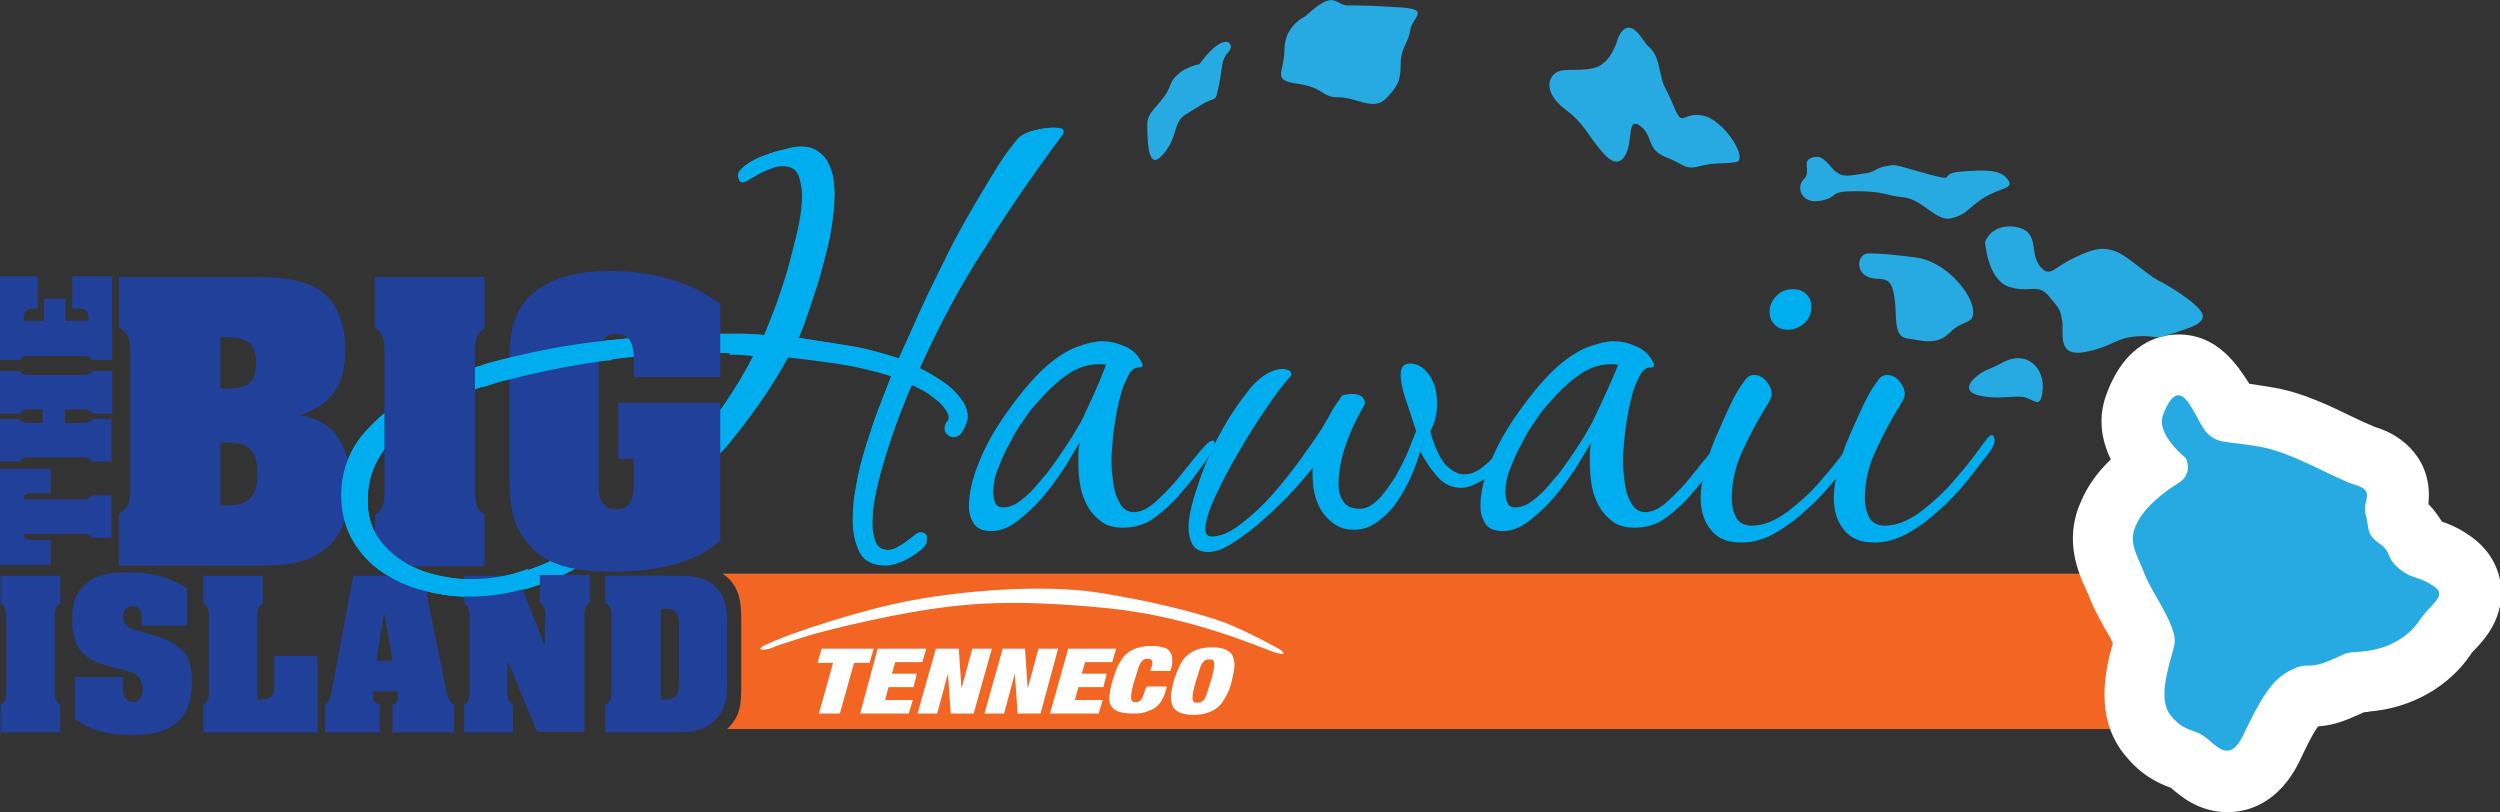 <?xml version="1.0" encoding="utf-8"?>
<!-- Generator: Adobe Illustrator 18.1.1, SVG Export Plug-In . SVG Version: 6.00 Build 0)  -->
<svg version="1.1" id="Layer_1" xmlns="http://www.w3.org/2000/svg" xmlns:xlink="http://www.w3.org/1999/xlink" x="0px" y="0px"
	 viewBox="0 0 370 120.2" enable-background="new 0 0 370 120.2" xml:space="preserve">
<rect x="0" y="0" width="370" height="120.2" fill="#333333" stroke="none"/>
<path fill="#F26522" d="M106.9,84.9c0.1,0.1,0.2,0.1,0.3,0.2c2.3,1.7,2.5,4.1,2.5,6.6v9.9c0,2.5-0.1,4.5-2.1,6.3h210.8v-23H106.9z"
	/>
<g>
	<path fill="#00AEEF" d="M136.1,54.5c0.7,0.3,1.4,0.7,2.2,1.2c0.8,0.5,1.6,1,2.3,1.6c0.7,0.6,1.3,1.3,1.8,2c0.5,0.7,0.8,1.5,0.8,2.4
		c0,0.5-0.2,1.1-0.6,1.8c-0.4,0.7-0.8,1-1.4,1c-0.4,0-0.7-0.1-0.9-0.4c-0.3-0.3-0.4-0.6-0.4-0.9c0-0.4,0.1-0.6,0.3-0.8
		c0.2-0.2,0.3-0.5,0.3-0.8c0-0.5-0.2-1-0.7-1.5c-0.4-0.5-1-0.9-1.5-1.4c-0.6-0.4-1.2-0.8-1.8-1.2c-0.6-0.3-1.1-0.6-1.5-0.7
		c-0.6,1.3-1.2,2.9-1.9,4.7c-0.7,1.8-1.3,3.6-1.9,5.5c-0.6,1.9-1.1,3.7-1.5,5.5c-0.4,1.8-0.6,3.5-0.6,4.9c0,0.8,0.1,1.7,0.4,2.6
		c0.3,0.9,0.9,1.4,1.9,1.4c0.4,0,0.9-0.1,1.4-0.4c0.5-0.3,0.9-0.5,1.4-0.9c0.4-0.3,0.8-0.6,1.2-0.9c0.3-0.3,0.6-0.4,0.8-0.4
		c0.7,0,1,0.3,1,1c0,0.4-0.2,0.9-0.7,1.3c-0.5,0.4-1,0.8-1.7,1.2c-0.7,0.4-1.3,0.7-2,0.9c-0.7,0.2-1.2,0.3-1.5,0.3c-2,0-3.3-0.7-4-2
		c-0.7-1.4-1-2.9-1-4.7c0-1.5,0.2-3.2,0.5-5.1c0.4-1.9,0.8-3.8,1.4-5.7c0.6-1.9,1.2-3.8,1.9-5.6c0.7-1.8,1.3-3.4,1.9-4.9
		c-2.5-0.8-5-1.4-7.6-1.8c-2.6-0.4-5.1-0.8-7.7-1c-2.1,3.9-4.8,7.9-8.2,12.1c-3.4,4.2-7.2,8-11.4,11.5c-4.2,3.5-8.7,6.3-13.4,8.6
		c-4.7,2.3-9.4,3.4-14.1,3.4c-2.3,0-4.5-0.3-6.8-0.9c-2.3-0.6-4.3-1.5-6.1-2.7c-1.8-1.2-3.3-2.8-4.4-4.7c-1.1-1.9-1.7-4.1-1.7-6.7
		c0-3.4,1-6.4,3.1-8.9c2-2.5,4.7-4.7,8.1-6.5c3.3-1.8,7.1-3.2,11.2-4.3c4.1-1.1,8.3-2,12.4-2.6c4.1-0.6,8-1,11.7-1.3
		c3.7-0.2,6.8-0.3,9.2-0.3c1.2,0,2.3,0,3.5,0c1.1,0,2.3,0.1,3.5,0.2c0.6-1.4,1.2-3,1.9-4.8c0.7-1.8,1.3-3.7,1.8-5.6
		c0.5-1.9,1-3.8,1.4-5.6c0.4-1.8,0.6-3.5,0.6-4.9c0-0.9-0.2-1.9-0.5-2.9c-0.3-1-1.1-1.4-2.3-1.4c-0.7,0-1.3,0.1-1.9,0.4
		c-0.6,0.3-1.2,0.5-1.8,0.8c-0.5,0.3-1,0.6-1.4,0.8c-0.4,0.3-0.7,0.4-0.9,0.4c-0.2,0-0.4-0.1-0.5-0.3c-0.1-0.2-0.2-0.4-0.2-0.7
		c0-0.5,0.4-1,1.1-1.5c0.7-0.5,1.6-1,2.6-1.3c1-0.4,2-0.7,3-0.9c1-0.3,1.7-0.4,2.3-0.4c1,0,1.9,0.2,2.5,0.7c0.7,0.4,1.2,1,1.5,1.6
		c0.4,0.7,0.6,1.4,0.8,2.2c0.1,0.8,0.2,1.7,0.2,2.6c0,1.6-0.2,3.3-0.5,5.2c-0.3,1.9-0.8,3.7-1.3,5.6c-0.5,1.9-1.1,3.7-1.7,5.5
		c-0.6,1.8-1.2,3.5-1.8,4.9c2.6,0.4,5.1,0.8,7.6,1.2c2.5,0.4,4.9,1.1,7.4,1.9c0.6-1.3,1.2-2.6,1.8-4c0.6-1.3,1.2-2.6,1.8-4
		c0.7-1.6,1.7-3.5,2.8-5.8c1.1-2.3,2.3-4.6,3.6-6.9c1.3-2.3,2.6-4.5,3.9-6.6c1.3-2.1,2.5-3.8,3.6-5.2c0.4-0.6,1.2-1,2.4-1.3
		c1.2-0.3,2.1-0.4,2.9-0.4c0.1,0,0.4,0,0.8,0.1c0.4,0,0.6,0.2,0.6,0.5c0,0.2-0.1,0.4-0.2,0.5c-4.1,5.5-7.9,11-11.4,16.6
		C142,42.4,138.9,48.3,136.1,54.5z M111.6,52.5c-1-0.1-1.9-0.1-2.8-0.2c-0.9,0-1.9-0.1-2.9-0.1c-2.2,0-5,0.1-8.4,0.3
		c-3.4,0.2-7,0.6-10.8,1.2c-3.8,0.6-7.7,1.4-11.5,2.4c-3.9,1-7.4,2.3-10.4,4c-3.1,1.6-5.6,3.6-7.5,5.9c-1.9,2.3-2.9,5-2.9,8.1
		c0,2.1,0.5,3.8,1.4,5.3c1,1.5,2.2,2.7,3.6,3.6c1.5,0.9,3.1,1.6,4.9,2.1c1.8,0.4,3.6,0.7,5.3,0.7c4.3,0,8.6-1.1,12.8-3.2
		c4.2-2.1,8.2-4.8,12-8.1c3.7-3.3,7.1-6.8,10-10.8C107.4,59.8,109.8,56.1,111.6,52.5z"/>
	<path fill="#00AEEF" d="M166.2,78.1c-1.3,0-2.4-0.3-3.2-0.9c-0.8-0.6-1.5-1.3-2-2.2c-0.5-0.9-0.9-1.9-1.1-3
		c-0.2-1.1-0.3-2.3-0.3-3.3c0-0.6,0-1.1,0-1.6c0-0.5,0.1-1.1,0.2-1.6c-0.6,1-1.4,2.3-2.3,3.8c-1,1.5-2,2.9-3.2,4.3
		c-1.2,1.4-2.4,2.5-3.7,3.5c-1.3,1-2.6,1.5-3.8,1.5c-1.2,0-2.1-0.3-2.6-1c-0.5-0.7-0.8-1.6-0.8-2.7c0-1.9,0.5-4.1,1.5-6.5
		c1-2.5,2.3-4.8,4-7.2c1.6-2.3,3.3-4.4,5.2-6.3c1.9-1.8,3.7-3,5.4-3.6c1.4-0.5,2.6-0.8,3.6-0.8c1,0,2.1,0.2,3.2,0.7
		c1.1,0.4,1.9,1.1,2.5,2.1c0.1,0.2,0.1,0.3,0.2,0.4c0.1,0.1,0.1,0.2,0.1,0.4c0,0.2-0.2,0.3-0.7,0.3c-0.4,0-0.8,0.3-1.2,0.8
		c-0.4,0.7-0.8,1.6-1.2,2.7c-0.3,1.1-0.6,2.3-0.8,3.5c-0.2,1.2-0.4,2.5-0.5,3.6c-0.1,1.2-0.2,2.2-0.2,3c0,0.5,0,1.2,0.1,2.1
		c0.1,0.9,0.2,1.8,0.4,2.6c0.2,0.8,0.6,1.6,1,2.2c0.5,0.6,1.1,0.9,1.8,0.9c1,0,2.1-0.5,3.3-1.6c1.2-1.1,2.4-2.3,3.5-3.7
		c1.1-1.4,2.1-2.6,3-3.7c0.9-1.1,1.5-1.6,1.9-1.6c0.2,0,0.3,0.2,0.3,0.5c0,0.4-0.2,1-0.7,1.5c-0.4,0.7-1,1.6-1.8,2.6
		c-0.7,1-1.5,2-2.3,2.9c-0.8,1-1.6,1.8-2.5,2.6c-0.9,0.8-1.7,1.4-2.5,1.9c-0.6,0.3-1.2,0.5-1.9,0.7C167.6,78,166.9,78.1,166.2,78.1z
		 M163.7,54c-0.2-0.1-0.5-0.1-1-0.1c-1.8,0-3.5,0.6-5.1,1.8c-1.6,1.2-2.9,2.5-4,3.8c-0.7,0.7-1.4,1.6-2.1,2.7
		c-0.8,1.1-1.5,2.2-2.1,3.5c-0.7,1.2-1.2,2.4-1.7,3.7c-0.5,1.2-0.7,2.4-0.7,3.4c0,0.6,0.1,1.1,0.3,1.6c0.2,0.5,0.6,0.7,1.2,0.7
		c0.6,0,1.2-0.2,1.8-0.5c0.6-0.4,1.2-0.8,1.8-1.4c0.6-0.5,1.1-1.1,1.6-1.7c0.5-0.6,0.9-1.1,1.2-1.4c1.9-2.5,3.6-5.1,5.1-7.7
		C161.3,59.7,162.6,56.9,163.7,54z"/>
	<path fill="#00AEEF" d="M216.3,72.2c-1.5,0-2.7-0.6-3.7-1.8c-1-1.2-1.8-2.4-2.4-3.6c-0.3,1-0.7,2.2-1.3,3.6
		c-0.6,1.4-1.3,2.6-2.1,3.8c-0.8,1.2-1.8,2.2-2.9,3c-1.1,0.8-2.2,1.2-3.5,1.2c-1.2,0-2.2-0.3-3-0.9c-0.8-0.6-1.5-1.3-2-2.2
		c-0.5-0.9-0.8-1.9-1-3c-0.1-1.1-0.2-2.1-0.1-3.1c-0.7,0.9-1.6,2-2.9,3.4c-1.3,1.4-2.7,2.8-4.2,4.1c-1.5,1.4-3,2.5-4.5,3.5
		c-1.5,1-2.8,1.5-3.9,1.5c-1.1,0-1.9-0.4-2.3-1.1c-0.4-0.7-0.6-1.6-0.6-2.6c0-1.3,0.4-3.3,1.3-5.9c0.8-2.6,1.9-5.2,3.3-7.8
		c1.4-2.6,2.9-4.8,4.5-6.8c1.6-1.9,3.3-2.9,4.9-2.9c0.2,0,0.5,0.1,0.8,0.2c0.3,0.1,0.4,0.3,0.4,0.6c0,0.2-0.1,0.4-0.3,0.5
		c-0.8,0.9-1.9,2.3-3.3,4.4c-1.4,2-2.8,4.2-4.1,6.5c-1.4,2.3-2.5,4.5-3.5,6.6c-1,2.1-1.5,3.8-1.5,4.9c0,0.7,0.3,1.1,0.9,1.1
		c1.3,0,2.8-0.6,4.4-1.9c1.6-1.2,3.2-2.7,4.7-4.4c1.5-1.7,2.9-3.5,4.2-5.3c1.3-1.8,2.3-3.2,2.9-4.2c0.5-0.8,1-1.6,1.4-2.4
		c0.4-0.8,1-1.6,1.5-2.3c0.1-0.3,0.4-0.5,0.8-0.5c0.4-0.1,0.8-0.1,1-0.1c0.4,0,0.8,0.1,1.2,0.3c0.4,0.2,0.6,0.6,0.6,1.2
		c-0.4,0.7-0.9,1.6-1.4,2.6c-0.5,1-0.9,2-1.3,3.1c-0.4,1.1-0.7,2.2-0.9,3.2c-0.2,1.1-0.3,2-0.3,2.9c0,1,0.2,1.9,0.7,2.6
		c0.4,0.7,1.3,1.1,2.5,1.1c0.9,0,1.8-0.5,2.7-1.4c0.9-0.9,1.7-2.1,2.5-3.3c0.7-1.3,1.4-2.6,1.9-3.8c0.5-1.3,0.9-2.3,1.2-3
		c-0.4-1.1-0.8-2.5-1.4-4.2c-0.6-1.7-0.9-3.1-0.9-4.2c0-1.1,0.5-1.6,1.4-1.6c0.7,0,1.2,0.2,1.8,0.6c0.5,0.4,0.9,0.9,1.3,1.5
		c0.3,0.6,0.6,1.3,0.7,1.9c0.1,0.7,0.2,1.2,0.2,1.8c0,1.5-0.3,2.9-1,4.2c0.1,0.6,0.3,1.2,0.6,2c0.3,0.7,0.6,1.4,1,2.1
		c0.4,0.7,0.9,1.2,1.5,1.6c0.5,0.4,1.2,0.7,1.9,0.7c0.9,0,1.7-0.3,2.5-0.9c0.8-0.6,1.5-1.2,2.1-2c0.6-0.7,1.2-1.4,1.6-2
		c0.4-0.6,0.8-0.9,1.1-0.9c0.4,0,0.7,0.3,0.7,0.8c0,0.2-0.1,0.4-0.2,0.5c-0.4,0.6-1,1.3-1.5,2c-0.6,0.8-1.2,1.5-1.9,2.1
		c-0.7,0.7-1.4,1.2-2.3,1.6C217.9,71.9,217.1,72.2,216.3,72.2z"/>
	<path fill="#00AEEF" d="M241.9,78.1c-1.3,0-2.4-0.3-3.2-0.9c-0.8-0.6-1.5-1.3-2-2.2c-0.5-0.9-0.9-1.9-1.1-3
		c-0.2-1.1-0.3-2.3-0.3-3.3c0-0.6,0-1.1,0-1.6c0-0.5,0.1-1.1,0.2-1.6c-0.6,1-1.4,2.3-2.3,3.8c-1,1.5-2,2.9-3.2,4.3
		c-1.2,1.4-2.4,2.5-3.7,3.5c-1.3,1-2.6,1.5-3.8,1.5c-1.2,0-2.1-0.3-2.6-1c-0.5-0.7-0.8-1.6-0.8-2.7c0-1.9,0.5-4.1,1.5-6.5
		c1-2.5,2.3-4.8,4-7.2c1.6-2.3,3.3-4.4,5.2-6.3c1.9-1.8,3.7-3,5.4-3.6c1.4-0.5,2.6-0.8,3.6-0.8c1,0,2.1,0.2,3.2,0.7
		c1.1,0.4,1.9,1.1,2.5,2.1c0.1,0.2,0.1,0.3,0.2,0.4c0.1,0.1,0.1,0.2,0.1,0.4c0,0.2-0.2,0.3-0.7,0.3c-0.4,0-0.8,0.3-1.2,0.8
		c-0.4,0.7-0.8,1.6-1.2,2.7c-0.3,1.1-0.6,2.3-0.8,3.5c-0.2,1.2-0.4,2.5-0.5,3.6c-0.1,1.2-0.2,2.2-0.2,3c0,0.5,0,1.2,0.1,2.1
		c0.1,0.9,0.2,1.8,0.4,2.6c0.2,0.8,0.6,1.6,1,2.2c0.5,0.6,1.1,0.9,1.8,0.9c1,0,2.1-0.5,3.3-1.6c1.2-1.1,2.4-2.3,3.5-3.7
		c1.1-1.4,2.1-2.6,3-3.7c0.9-1.1,1.5-1.6,1.9-1.6c0.2,0,0.3,0.2,0.3,0.5c0,0.4-0.2,1-0.7,1.5c-0.4,0.7-1,1.6-1.8,2.6
		c-0.7,1-1.5,2-2.3,2.9c-0.8,1-1.6,1.8-2.5,2.6c-0.9,0.8-1.7,1.4-2.5,1.9c-0.6,0.3-1.2,0.5-1.9,0.7C243.3,78,242.6,78.1,241.9,78.1z
		 M239.5,54c-0.2-0.1-0.6-0.1-1-0.1c-1.8,0-3.5,0.6-5.1,1.8c-1.6,1.2-2.9,2.5-4,3.8c-0.7,0.7-1.4,1.6-2.1,2.7
		c-0.8,1.1-1.5,2.2-2.1,3.5c-0.7,1.2-1.2,2.4-1.7,3.7c-0.5,1.2-0.7,2.4-0.7,3.4c0,0.6,0.1,1.1,0.3,1.6c0.2,0.5,0.6,0.7,1.2,0.7
		c0.6,0,1.2-0.2,1.8-0.5c0.6-0.4,1.2-0.8,1.8-1.4c0.6-0.5,1.1-1.1,1.6-1.7c0.5-0.6,0.9-1.1,1.2-1.4c1.9-2.5,3.6-5.1,5-7.7
		C237,59.7,238.3,56.9,239.5,54z"/>
	<path fill="#00AEEF" d="M257.7,80.3c-2,0-3.5-0.6-4.5-1.9c-1-1.2-1.5-2.8-1.5-4.7c0-1.2,0.2-2.5,0.6-4.1c0.4-1.6,0.9-3.2,1.6-4.8
		c0.7-1.6,1.4-3.2,2.1-4.7c0.7-1.5,1.4-2.7,2.1-3.6c0.4-0.7,0.9-1,1.5-1c0.7,0,1.3,0.3,1.8,0.9c0.5,0.6,0.8,1.2,0.8,1.9
		c0,0.2,0,0.4-0.1,0.6c-0.1,0.2-0.2,0.4-0.3,0.6c-1.3,2.1-2.6,4.4-3.7,6.8c-1.2,2.4-1.8,4.9-1.8,7.5c0,1,0.2,1.9,0.6,2.7
		c0.4,0.8,1.2,1.3,2.3,1.3c1.8,0,3.5-0.7,5.4-2.1c1.8-1.4,3.5-2.9,4.9-4.6c1.5-1.7,2.7-3.2,3.7-4.6c1-1.4,1.6-2.1,1.8-2.1
		c0.2,0,0.4,0.1,0.4,0.3c0.1,0.2,0.1,0.4,0.1,0.5c0,0.5-0.3,1.1-0.8,1.8c-1,1.2-2.1,2.6-3.3,4.2c-1.2,1.5-2.6,3-4.1,4.3
		c-1.5,1.4-3,2.5-4.6,3.4C261.2,79.8,259.5,80.3,257.7,80.3z M264.6,48.8c-0.7,0-1.4-0.2-1.9-0.7c-0.5-0.5-0.8-1.1-0.8-1.9
		c0-0.9,0.3-1.7,1-2.4c0.7-0.7,1.5-1,2.5-1c0.7,0,1.4,0.2,1.9,0.7c0.5,0.5,0.8,1.1,0.8,1.9c0,0.9-0.3,1.7-1,2.4
		C266.4,48.4,265.6,48.8,264.6,48.8z"/>
	<path fill="#00AEEF" d="M277.4,80.3c-2,0-3.5-0.6-4.5-1.9c-1-1.2-1.5-2.8-1.5-4.7c0-1.2,0.2-2.5,0.6-4.1c0.4-1.6,0.9-3.2,1.6-4.8
		c0.7-1.6,1.4-3.2,2.1-4.7c0.7-1.5,1.4-2.7,2.1-3.6c0.4-0.7,0.9-1,1.5-1c0.7,0,1.3,0.3,1.8,0.9c0.5,0.6,0.8,1.2,0.8,1.9
		c0,0.2,0,0.4-0.1,0.6c-0.1,0.2-0.2,0.4-0.3,0.6c-1.3,2.1-2.6,4.4-3.7,6.8c-1.2,2.4-1.8,4.9-1.8,7.5c0,1,0.2,1.9,0.6,2.7
		c0.4,0.8,1.2,1.3,2.3,1.3c1.8,0,3.5-0.7,5.4-2.1c1.8-1.4,3.5-2.9,4.9-4.6c1.5-1.7,2.7-3.2,3.7-4.6c1-1.4,1.6-2.1,1.8-2.1
		c0.2,0,0.4,0.1,0.4,0.3c0.1,0.2,0.1,0.4,0.1,0.5c0,0.5-0.3,1.1-0.8,1.8c-1,1.2-2,2.6-3.3,4.2c-1.2,1.5-2.6,3-4.1,4.3
		c-1.5,1.4-3,2.5-4.6,3.4C280.8,79.8,279.1,80.3,277.4,80.3z M284.3,48.8c-0.7,0-1.4-0.2-1.9-0.7c-0.5-0.5-0.8-1.1-0.8-1.9
		c0-0.9,0.3-1.7,1-2.4c0.7-0.7,1.5-1,2.5-1c0.7,0,1.4,0.2,1.9,0.7c0.5,0.5,0.8,1.1,0.8,1.9c0,0.9-0.3,1.7-1,2.4
		C286.1,48.4,285.2,48.8,284.3,48.8z"/>
	<path fill="#00AEEF" d="M136.1,54.5c0.7,0.3,1.4,0.7,2.2,1.2c0.8,0.5,1.6,1,2.3,1.6c0.7,0.6,1.3,1.3,1.8,2c0.5,0.7,0.8,1.5,0.8,2.4
		c0,0.5-0.2,1.1-0.6,1.8c-0.4,0.7-0.8,1-1.4,1c-0.4,0-0.7-0.1-0.9-0.4c-0.3-0.3-0.4-0.6-0.4-0.9c0-0.4,0.1-0.6,0.3-0.8
		c0.2-0.2,0.3-0.5,0.3-0.8c0-0.5-0.2-1-0.7-1.5c-0.4-0.5-1-0.9-1.5-1.4c-0.6-0.4-1.2-0.8-1.8-1.2c-0.6-0.3-1.1-0.6-1.5-0.7
		c-0.6,1.3-1.2,2.9-1.9,4.7c-0.7,1.8-1.3,3.6-1.9,5.5c-0.6,1.9-1.1,3.7-1.5,5.5c-0.4,1.8-0.6,3.5-0.6,4.9c0,0.8,0.1,1.7,0.4,2.6
		c0.3,0.9,0.9,1.4,1.9,1.4c0.4,0,0.9-0.1,1.4-0.4c0.5-0.3,0.9-0.5,1.4-0.9c0.4-0.3,0.8-0.6,1.2-0.9c0.3-0.3,0.6-0.4,0.8-0.4
		c0.7,0,1,0.3,1,1c0,0.4-0.2,0.9-0.7,1.3c-0.5,0.4-1,0.8-1.7,1.2c-0.7,0.4-1.3,0.7-2,0.9c-0.7,0.2-1.2,0.3-1.5,0.3c-2,0-3.3-0.7-4-2
		c-0.7-1.4-1-2.9-1-4.7c0-1.5,0.2-3.2,0.5-5.1c0.4-1.9,0.8-3.8,1.4-5.7c0.6-1.9,1.2-3.8,1.9-5.6c0.7-1.8,1.3-3.4,1.9-4.9
		c-2.5-0.8-5-1.4-7.6-1.8c-2.6-0.4-5.1-0.8-7.7-1c-2.1,3.9-4.8,7.9-8.2,12.1c-3.4,4.2-7.2,8-11.4,11.5c-4.2,3.5-8.7,6.3-13.4,8.6
		c-4.7,2.3-9.4,3.4-14.1,3.4c-2.3,0-4.5-0.3-6.8-0.9c-2.3-0.6-4.3-1.5-6.1-2.7c-1.8-1.2-3.3-2.8-4.4-4.7c-1.1-1.9-1.7-4.1-1.7-6.7
		c0-3.4,1-6.4,3.1-8.9c2-2.5,4.7-4.7,8.1-6.5c3.3-1.8,7.1-3.2,11.2-4.3c4.1-1.1,8.3-2,12.4-2.6c4.1-0.6,8-1,11.7-1.3
		c3.7-0.2,6.8-0.3,9.2-0.3c1.2,0,2.3,0,3.5,0c1.1,0,2.3,0.1,3.5,0.2c0.6-1.4,1.2-3,1.9-4.8c0.7-1.8,1.3-3.7,1.8-5.6
		c0.5-1.9,1-3.8,1.4-5.6c0.4-1.8,0.6-3.5,0.6-4.9c0-0.9-0.2-1.9-0.5-2.9c-0.3-1-1.1-1.4-2.3-1.4c-0.7,0-1.3,0.1-1.9,0.4
		c-0.6,0.3-1.2,0.5-1.8,0.8c-0.5,0.3-1,0.6-1.4,0.8c-0.4,0.3-0.7,0.4-0.9,0.4c-0.2,0-0.4-0.1-0.5-0.3c-0.1-0.2-0.2-0.4-0.2-0.7
		c0-0.5,0.4-1,1.1-1.5c0.7-0.5,1.6-1,2.6-1.3c1-0.4,2-0.7,3-0.9c1-0.3,1.7-0.4,2.3-0.4c1,0,1.9,0.2,2.5,0.7c0.7,0.4,1.2,1,1.5,1.6
		c0.4,0.7,0.6,1.4,0.8,2.2c0.1,0.8,0.2,1.7,0.2,2.6c0,1.6-0.2,3.3-0.5,5.2c-0.3,1.9-0.8,3.7-1.3,5.6c-0.5,1.9-1.1,3.7-1.7,5.5
		c-0.6,1.8-1.2,3.5-1.8,4.9c2.6,0.4,5.1,0.8,7.6,1.2c2.5,0.4,4.9,1.1,7.4,1.9c0.6-1.3,1.2-2.6,1.8-4c0.6-1.3,1.2-2.6,1.8-4
		c0.7-1.6,1.7-3.5,2.8-5.8c1.1-2.3,2.3-4.6,3.6-6.9c1.3-2.3,2.6-4.5,3.9-6.6c1.3-2.1,2.5-3.8,3.6-5.2c0.4-0.6,1.2-1,2.4-1.3
		c1.2-0.3,2.1-0.4,2.9-0.4c0.1,0,0.4,0,0.8,0.1c0.4,0,0.6,0.2,0.6,0.5c0,0.2-0.1,0.4-0.2,0.5c-4.1,5.5-7.9,11-11.4,16.6
		C142,42.4,138.9,48.3,136.1,54.5z M111.6,52.5c-1-0.1-1.9-0.1-2.8-0.2c-0.9,0-1.9-0.1-2.9-0.1c-2.2,0-5,0.1-8.4,0.3
		c-3.4,0.2-7,0.6-10.8,1.2c-3.8,0.6-7.7,1.4-11.5,2.4c-3.9,1-7.4,2.3-10.4,4c-3.1,1.6-5.6,3.6-7.5,5.9c-1.9,2.3-2.9,5-2.9,8.1
		c0,2.1,0.5,3.8,1.4,5.3c1,1.5,2.2,2.7,3.6,3.6c1.5,0.9,3.1,1.6,4.9,2.1c1.8,0.4,3.6,0.7,5.3,0.7c4.3,0,8.6-1.1,12.8-3.2
		c4.2-2.1,8.2-4.8,12-8.1c3.7-3.3,7.1-6.8,10-10.8C107.4,59.8,109.8,56.1,111.6,52.5z"/>
</g>
<g>
	<g>
		<g>
			<path fill="#21409A" d="M0.9,91.6c0-0.9,0.1-1.7-0.8-2.3v-4.1h8.8v4.1c-0.9,0.5-0.8,1.4-0.8,2.3V102c0,0.9-0.1,1.7,0.8,2.3v4.1
				H0.1v-4.1c0.9-0.5,0.8-1.4,0.8-2.3V91.6z"/>
			<path fill="#21409A" d="M21,92.2c0-1,0-2.5-1.4-2.5c-0.9,0-1.4,0.7-1.4,1.5c0,0.5,0.1,0.9,0.4,1.3c0.4,0.4,1.4,0.8,2,0.9
				c1.7,0.5,4.1,1.1,5.5,2.1c0.8,0.6,1.5,1.2,1.8,2.2c0.4,1,0.5,2.1,0.5,3.2v0.1c0,4.5-2,7.8-8.9,7.8c-3,0-6.1-0.6-8.4-2.4v-6.2h7.1
				c0,1.4,0,2.4,0.2,2.9c0.2,0.5,0.8,0.8,1.3,0.8c1,0,1.4-1,1.4-1.8c0-2.4-1.5-2.6-3.5-3.1c-4.4-1.1-6.9-2.1-6.9-7.2v-0.5
				c0.1-2.5,0.5-3.7,2.4-5.2c1.5-1.2,3.8-1.4,6-1.4c3.1,0,5.9,0.6,8.6,2.4v5.5H21V92.2z"/>
			<path fill="#21409A" d="M30.1,108.4v-4.1c0.9-0.5,0.8-1.4,0.8-2.3V91.6c0-0.9,0.1-1.7-0.8-2.3v-4.1h8.8v4.1
				c-0.9,0.5-0.8,1.4-0.8,2.3v11.9h0.7c1.8,0,1.8-1.1,1.8-2.6v-3.8H47v11.3H30.1z"/>
			<path fill="#21409A" d="M56.1,108.4h-8v-4.1c0.8-0.5,0.9-1.7,1.1-2.6l3.1-16.5h10.3L66,102c0.1,0.7,0.4,2,1.2,2.3v4.1h-9.1v-4.1
				c0.6-0.2,0.8-0.7,0.8-1.3c0-0.2-0.1-0.5-0.1-0.7h-3.5c-0.1,0.2-0.1,0.5-0.1,0.7c0,0.6,0.3,1.1,1,1.3V108.4z M58.1,97.8l-1.2-6.9
				h-0.1l-1.1,6.9H58.1z"/>
			<path fill="#21409A" d="M80.6,95.6L80.6,95.6l0.1-4.1c0-0.9,0.1-1.7-0.8-2.3v-4.1h7.4v4.1c-0.9,0.5-0.8,1.4-0.8,2.3v16.8h-7
				L75.2,98h-0.1v4c0,0.9-0.1,1.7,0.8,2.3v4.1h-7.2v-4.1c0.9-0.5,0.8-1.4,0.8-2.3V91.6c0-0.9,0.1-1.7-0.8-2.3v-4.1h7.9L80.6,95.6z"
				/>
			<path fill="#21409A" d="M99.6,85.2c2,0,4.3,0,5.9,1.3c1.9,1.5,2.1,3.6,2.1,5.8v8.7c0,2.3-0.1,4-1.9,5.7c-1.7,1.6-3.7,1.7-5.9,1.7
				H89.6v-4.1c0.8-0.4,0.9-1.1,0.9-1.8V91.1c0-0.8-0.1-1.5-0.9-1.8v-4.1H99.6z M97.8,103.5h0.6c1.6,0,2.1-0.6,2.1-2.3v-8.8
				c0-1.7-0.5-2.3-2.1-2.3h-0.6V103.5z"/>
		</g>
	</g>
	<path fill="#21409A" d="M17.6,83.6v-7.6c1.5-0.6,1.6-1.9,1.7-3.4V51.9c-0.1-1.4-0.2-2.7-1.7-3.4V41h19.3c3.3,0,7.1,0,10,1.7
		c3.2,1.9,4.2,5.5,4.2,9.1c0,4.9-1.9,8.2-6.7,9.6v0.1c5.5,0.7,7.4,5.1,7.4,10.1c0,3.5-0.8,7.4-3.6,9.6c-3,2.5-6.9,2.5-10.7,2.5H17.6
		z M32.6,57.5h0.9c2.9,0,4.4-0.6,4.4-3.8c0-3.1-1.6-3.8-4.4-3.8h-0.9V57.5z M32.6,74.8h1.1c3.2,0,4.4-1.3,4.4-4.7
		c0-3.3-1.1-4.6-4.4-4.6h-1.1V74.8z"/>
	<path fill="#21409A" d="M56.9,52.7c0-1.6,0.1-3.2-1.4-4.2V41h16.2v7.6c-1.6,1-1.4,2.6-1.4,4.2v19.2c0,1.6-0.1,3.2,1.4,4.2v7.6H55.5
		v-7.6c1.6-1,1.4-2.6,1.4-4.2V52.7z"/>
	<path fill="#21409A" d="M106.6,55.8H93.8v-0.9c0-1.9,0.4-5.5-2.5-5.5c-2.5,0-2.7,2.3-2.7,4.2v19c0,0.4,0.2,2.8,2.7,2.8
		c2.9,0,2.5-3.6,2.5-5.6v-1.9h-2.3v-8.3h15.1v20.4c-4.2,3.8-10.5,4.6-15.9,4.6c-3.8,0-8.2-0.3-11.2-2.8c-3.9-3.3-4.1-7.2-4.1-11.9
		V53.5c0-3.8,0.4-7.5,3.5-10.1c3.1-2.6,7.3-3.3,11.2-3.3c5.8,0,11.8,1.3,16.5,4.9V55.8z"/>
	<g>
		<path fill="#21409A" d="M0,83.7V69.4h7.5V73H4.7c-0.8,0-1.2,0.2-1.2,0.9H12c0.6,0,1.2,0.1,1.6-0.6h2.9v6.3h-2.9
			c-0.4-0.6-1-0.6-1.6-0.6H3.5c0,0.7,0.4,0.9,1.2,0.9h2.8v3.7H0z"/>
		<path fill="#21409A" d="M16.6,54.9v6.3h-2.9c-0.4-0.6-1-0.6-1.6-0.6H9.6v2H12c0.6,0,1.2,0.1,1.6-0.6h2.9v6.3h-2.9
			c-0.4-0.6-1-0.6-1.6-0.6H4.6c-0.6,0-1.2-0.1-1.6,0.6H0V62h2.9c0.4,0.6,1,0.6,1.6,0.6h1.8v-2H4.6c-0.6,0-1.2-0.1-1.6,0.6H0v-6.3
			h2.9c0.4,0.6,1,0.6,1.6,0.6H12c0.6,0,1.2,0.1,1.6-0.6H16.6z"/>
		<path fill="#21409A" d="M10.6,40.9h6v12.4h-2.9c-0.4-0.6-1-0.6-1.6-0.6H4.6c-0.6,0-1.2-0.1-1.6,0.6H0V40.9h5.6v4.8H5.1
			c-1.1,0-1.6,0.2-1.6,1.5v0.3h3v-3.3h3.2v3.3h3.4v-0.3c0-1.5-0.6-1.5-1.9-1.5h-0.5V40.9z"/>
	</g>
</g>
<path fill="#00AEEF" d="M71.5,57.3c1.2-0.4,2.4-0.8,3.7-1.1c3.9-1,7.7-1.8,11.5-2.4c1.3-0.2,2.6-0.4,3.9-0.5v-3
	c-1.8,0.2-3.6,0.4-5.5,0.7c-4.1,0.6-8.2,1.5-12.4,2.6c-0.4,0.1-0.9,0.3-1.3,0.4V57.3z"/>
<path fill="#00AEEF" d="M156.5,19.2c-0.4,0-0.7-0.1-0.8-0.1c-0.7,0-1.7,0.1-2.9,0.4c-1.2,0.3-2,0.7-2.4,1.3c-1.1,1.3-2.3,3-3.6,5.2
	c-1.3,2.1-2.6,4.3-3.9,6.6c-1.3,2.3-2.5,4.6-3.6,6.9c-1.1,2.3-2.1,4.2-2.8,5.8c-0.6,1.3-1.2,2.6-1.8,4c-0.6,1.3-1.2,2.6-1.8,4
	c-2.4-0.8-4.9-1.4-7.4-1.9c-2.5-0.4-5-0.8-7.6-1.2c0.6-1.5,1.2-3.1,1.8-4.9c0.6-1.8,1.2-3.7,1.7-5.5c0.5-1.9,0.9-3.7,1.3-5.6
	c0.3-1.9,0.5-3.6,0.5-5.2c0-0.9-0.1-1.7-0.2-2.6c-0.1-0.8-0.4-1.6-0.8-2.2c-0.4-0.7-0.9-1.2-1.5-1.6c-0.7-0.4-1.5-0.7-2.5-0.7
	c-0.5,0-1.3,0.1-2.3,0.4c-1,0.3-2,0.6-3,0.9c-1,0.4-1.8,0.8-2.6,1.3c-0.7,0.5-1.1,1-1.1,1.5c0,0.2,0.1,0.4,0.2,0.7
	c0.1,0.2,0.3,0.3,0.5,0.3c0.2,0,0.5-0.1,0.9-0.4c0.4-0.3,0.9-0.5,1.4-0.8c0.5-0.3,1.1-0.6,1.8-0.8c0.6-0.3,1.3-0.4,1.9-0.4
	c1.2,0,1.9,0.5,2.3,1.4c0.3,1,0.5,1.9,0.5,2.9c0,1.5-0.2,3.1-0.6,4.9c-0.4,1.8-0.9,3.7-1.4,5.6c-0.5,1.9-1.2,3.8-1.8,5.6
	c-0.7,1.8-1.3,3.4-1.9,4.8c-1.2-0.1-2.3-0.2-3.5-0.2c-0.5,0-1,0-1.5,0v2.9c0.2,0,0.5,0,0.7,0c0.9,0,1.8,0.1,2.8,0.2
	c-1.3,2.5-2.9,5.2-4.7,7.8v6.4c0.5-0.6,1.1-1.2,1.6-1.9c3.4-4.2,6.1-8.2,8.2-12.1c2.6,0.3,5.1,0.6,7.7,1c2.6,0.4,5.1,1,7.6,1.8
	c-0.6,1.5-1.2,3.1-1.9,4.9c-0.7,1.8-1.3,3.7-1.9,5.6c-0.6,1.9-1.1,3.8-1.4,5.7c-0.4,1.9-0.5,3.6-0.5,5.1c0,1.8,0.3,3.3,1,4.7
	c0.7,1.4,2,2,4,2c0.4,0,0.9-0.1,1.5-0.3c0.7-0.2,1.3-0.5,2-0.9c0.7-0.4,1.2-0.8,1.7-1.2c0.5-0.4,0.7-0.9,0.7-1.3c0-0.7-0.3-1-1-1
	c-0.2,0-0.5,0.1-0.8,0.4c-0.3,0.3-0.7,0.5-1.2,0.9c-0.4,0.3-0.9,0.6-1.4,0.9c-0.5,0.3-0.9,0.4-1.4,0.4c-1,0-1.7-0.5-1.9-1.4
	c-0.3-0.9-0.4-1.8-0.4-2.6c0-1.5,0.2-3.1,0.6-4.9c0.4-1.8,0.9-3.7,1.5-5.5c0.6-1.9,1.2-3.7,1.9-5.5c0.7-1.8,1.3-3.3,1.9-4.7
	c0.4,0.1,0.9,0.4,1.5,0.7c0.6,0.3,1.2,0.7,1.8,1.2c0.6,0.4,1.1,0.9,1.5,1.4c0.4,0.5,0.7,1,0.7,1.5c0,0.4-0.1,0.6-0.3,0.8
	c-0.2,0.2-0.3,0.5-0.3,0.8c0,0.4,0.1,0.7,0.4,0.9c0.3,0.3,0.6,0.4,0.9,0.4c0.6,0,1.1-0.3,1.4-1c0.4-0.7,0.6-1.3,0.6-1.8
	c0-0.9-0.3-1.7-0.8-2.4c-0.5-0.7-1.1-1.4-1.8-2c-0.7-0.6-1.4-1.2-2.3-1.6c-0.8-0.5-1.5-0.9-2.2-1.2c2.8-6.2,5.9-12.1,9.4-17.7
	c3.5-5.6,7.3-11.1,11.4-16.6c0.1-0.1,0.2-0.3,0.2-0.5C157.1,19.4,156.9,19.2,156.5,19.2z"/>
<path fill="#00AEEF" d="M69.6,85.7c-1.8,0-3.5-0.2-5.3-0.7c-1.8-0.4-3.4-1.1-4.9-2.1c-1.5-1-2.7-2.2-3.6-3.6c-1-1.5-1.4-3.2-1.4-5.3
	c0-2.1,0.4-4,1.3-5.7V66h-0.1v-3.7c-0.7,0.7-1.4,1.4-2,2.1c-2,2.5-3.1,5.5-3.1,8.9c0,2.6,0.6,4.8,1.7,6.7c1.1,1.9,2.6,3.5,4.4,4.7
	c1.8,1.2,3.9,2.2,6.1,2.7c2.3,0.6,4.5,0.9,6.8,0.9c2.8,0,5.7-0.4,8.6-1.3v-2.8C75.3,85.3,72.5,85.7,69.6,85.7z"/>
<g>
	<g>
		<path fill="#FFFFFF" d="M121,98.1l0.6-2.1h7.7l-0.6,2.1h-2.3l-2.1,7.5h-3.1l2.1-7.5H121z"/>
		<path fill="#FFFFFF" d="M137.1,96l-0.6,2h-4l-0.5,1.7h3.7l-0.5,2h-3.7l-0.5,1.9h4.1l-0.6,2h-7.2l2.6-9.6H137.1z"/>
		<path fill="#FFFFFF" d="M141.9,96l0.4,5.9h0l1.6-5.9h2.9l-2.7,9.6h-3.4l-0.4-5.9h0l-1.6,5.9h-2.9l2.7-9.6H141.9z"/>
		<path fill="#FFFFFF" d="M151.7,96l0.4,5.9h0l1.6-5.9h2.9l-2.6,9.6h-3.4l-0.4-5.9h0l-1.6,5.9h-2.9l2.7-9.6H151.7z"/>
		<path fill="#FFFFFF" d="M165.2,96l-0.6,2h-4l-0.5,1.7h3.7l-0.5,2h-3.7l-0.5,1.9h4.1l-0.6,2h-7.2l2.7-9.6H165.2z"/>
		<path fill="#FFFFFF" d="M170.5,97.8c-0.1-0.2-0.3-0.3-0.6-0.3c-0.2,0-0.4,0-0.6,0.1c-0.2,0.1-0.3,0.3-0.5,0.5
			c-0.1,0.2-0.3,0.6-0.4,1c-0.1,0.4-0.3,1-0.5,1.6c-0.2,0.6-0.3,1.2-0.4,1.6c-0.1,0.4-0.1,0.8-0.1,1c0,0.3,0.1,0.4,0.2,0.5
			c0.1,0.1,0.3,0.1,0.5,0.1c0.2,0,0.4,0,0.5-0.1c0.1-0.1,0.3-0.2,0.4-0.4c0.1-0.2,0.2-0.4,0.3-0.7c0.1-0.3,0.2-0.7,0.4-1.1h3
			l-0.2,0.7c-0.2,0.7-0.4,1.2-0.8,1.7c-0.3,0.4-0.7,0.8-1.2,1c-0.4,0.2-0.9,0.4-1.4,0.5c-0.5,0.1-1,0.1-1.5,0.1
			c-0.9,0-1.6-0.1-2.1-0.3c-0.5-0.2-0.9-0.5-1.1-0.9c-0.2-0.4-0.3-0.9-0.2-1.5c0.1-0.6,0.2-1.4,0.5-2.3c0.3-0.9,0.5-1.7,0.9-2.3
			c0.3-0.6,0.7-1.2,1.1-1.5c0.4-0.4,1-0.7,1.6-0.9c0.6-0.2,1.3-0.3,2.1-0.3c0.7,0,1.3,0.1,1.7,0.2c0.5,0.1,0.8,0.3,1,0.6
			c0.2,0.3,0.4,0.6,0.4,1c0,0.4,0,0.8-0.1,1.3l-0.2,0.6h-3l0.2-0.5C170.6,98.3,170.6,98,170.5,97.8z"/>
		<path fill="#FFFFFF" d="M174.6,98.5c0.3-0.6,0.7-1.2,1.1-1.5c0.4-0.4,1-0.7,1.6-0.9c0.6-0.2,1.3-0.3,2.1-0.3
			c0.8,0,1.4,0.1,1.9,0.3c0.5,0.2,0.9,0.5,1.1,0.9c0.2,0.4,0.3,0.9,0.3,1.5c0,0.6-0.2,1.4-0.4,2.3c-0.2,0.9-0.5,1.7-0.9,2.3
			c-0.3,0.6-0.7,1.2-1.1,1.5c-0.4,0.4-1,0.7-1.6,0.9c-0.6,0.2-1.3,0.3-2.1,0.3c-0.8,0-1.4-0.1-1.9-0.3c-0.5-0.2-0.9-0.5-1.1-0.9
			c-0.2-0.4-0.3-0.9-0.3-1.5c0-0.6,0.2-1.4,0.4-2.3C174,99.9,174.3,99.1,174.6,98.5z M176.6,102.4c-0.1,0.4-0.1,0.8-0.1,1
			c0,0.3,0.1,0.4,0.2,0.5c0.1,0.1,0.3,0.1,0.5,0.1c0.2,0,0.4,0,0.6-0.1c0.2-0.1,0.3-0.3,0.5-0.5c0.1-0.3,0.3-0.6,0.4-1
			c0.1-0.4,0.3-1,0.5-1.6c0.2-0.6,0.3-1.2,0.4-1.6c0.1-0.4,0.1-0.8,0.1-1c0-0.3-0.1-0.4-0.2-0.5c-0.1-0.1-0.3-0.1-0.5-0.1
			c-0.2,0-0.4,0-0.6,0.1c-0.2,0.1-0.3,0.3-0.5,0.5c-0.1,0.2-0.3,0.6-0.4,1c-0.1,0.4-0.3,1-0.5,1.6
			C176.8,101.4,176.7,102,176.6,102.4z"/>
	</g>
	<path fill="#FFFFFF" d="M114.5,94.9c2.5-1.1,12.5-4.6,20.7-6.1c8.2-1.5,19.5-2.3,27.3-1.1c7.8,1.2,15.2,3.1,18.9,4.5
		c3.7,1.5,7.1,3.4,8,3.9c0.8,0.5,0.9,1-0.9,0.4c-1.8-0.6-12.3-5.3-24.7-6.5c-12.4-1.2-19.2-0.9-26.4,0.2c-7.2,1.1-16.6,3.4-19.1,4.3
		c-2.5,0.8-3.2,1-4.1,1.4C113.3,96.3,110.8,96.4,114.5,94.9z"/>
</g>
<g>
	<path fill="#27AAE1" d="M177.5,9.5c0,0-3.4,0.6-4.3,3.1c-0.9,2.6-3.4,3.7-3.4,5.7c0,2,0,6.9,2,4.9c2-2,2-4,2.6-5.1
		c0.6-1.1,1.1-1.1,3.4-2.6c2.3-1.4,2,0,2.6-2.9c0.6-2.9,0.3-3.7,1.4-4.9C182.9,6.7,181.5,4.1,177.5,9.5z"/>
	<path fill="#27AAE1" d="M193.2,2.4c0,0-3.1,1.4-3.1,4.9c0,3.4-2,4.6,2,5.1c4,0.6,3.4,2,6,2c2.6,0,5.1,2,6.9,0.3
		c1.7-1.7,2.3-2.6,2.3-5.1c0-2.6,1.1-3.1,1.4-5.1c0.3-2,3.1-3.1-1.4-3.4c-4.6-0.3-6.3-0.3-8-0.3C197.5,0.6,197.5-1.6,193.2,2.4z"/>
	<path fill="#27AAE1" d="M239.5,5.5c0,0-0.9,4-3.7,4.6c-2.9,0.6-4.9-0.3-6,1.1c-1.1,1.4-0.3,3.4,2,5.1c2.3,1.7,3.1,3.4,4.3,4.9
		c1.1,1.4,2.9,4,4.3,2c1.4-2,0.3-6,2.3-4.6c2,1.4,0.9,3.4,3.7,4.6c2.9,1.1,2.9,2,5.1,1.4c2.3-0.6,3.4-0.3,5.4-0.6
		c2-0.3-1.7-6.3-4.9-6.9c-3.1-0.6-2.9,2-4.3-1.4c-1.4-3.4-1.4-2.3-2-5.1c-0.6-2.9-1.1-3.1-2-4C243,5.8,241.2,2.1,239.5,5.5z"/>
	<path fill="#27AAE1" d="M267.8,23.5c-1,0.6,0.3,2-0.9,3.1c-1.1,1.1-0.3,3.7,2.6,3.1c2.9-0.6,0.9-1.4,5.1-1.4c4.3,0,4.3,0.6,7.1,0.9
		c2.9,0.3,4.9,3.7,7.1,3.1c2.3-0.6,2-1.1,4.6-2.9c2.6-1.7,4.9-1.4,3.7-2.9c-1.1-1.4-3.1-1.4-6.9-1.1c-3.7,0.3,0,1.7-5.1,0.3
		c-5.1-1.4-4.3-1.4-6-1.1c-1.7,0.3-1.4,0.9-3.4,1.1c-2,0.3-2.9,0.6-4-0.3C270.7,24.7,269.8,22.4,267.8,23.5z"/>
	<path fill="#27AAE1" d="M283.5,38.1c-3.1-0.4-5.1-0.6-6.9-0.6c-1.7,0-2,2.6-0.3,3.4c1.7,0.9,3.4-0.6,4,2.6c0.6,3.1-0.3,6.3,2,6.6
		c2.3,0.3,4.3,1.1,6.3-0.9c2-2,3.7-1.1,3.4-3.4C291.8,43.5,288.1,38.7,283.5,38.1z"/>
	<path fill="#27AAE1" d="M296.1,53.8c-1.4,0.8-2.6,0.9-4,2.3c-1.4,1.4-0.6,2.3,1.7,2.6c2.3,0.3,3.1,0,5.1,0s3.1,2.3,3.4-0.9
		C302.7,54.7,300.1,51.5,296.1,53.8z"/>
	<g>
		<path fill="#27AAE1" d="M329.6,115.7c-2.6,0-4.4-1.6-5.4-2.6c-0.2-0.2-0.4-0.3-0.5-0.5c-0.1-0.1-0.3-0.1-0.7-0.3
			c-1.6-0.6-3.3-1.3-5.2-3.8c-3-3.9-1.6-9.1-0.6-12.6c0.1-0.4,0.2-0.8,0.3-1.1c-0.2-0.9-1.4-3-2-4.1c-0.8-1.3-1.5-2.6-2-3.8
			c-0.2-0.5-0.4-1-0.6-1.4c-1.1-2.4-2.5-5.6-0.8-9.5c1.3-3,3.9-5.4,6.3-7.1c-1.8-2.1-3.6-5.4-2.4-8.9c0.5-1.5,2.2-6,6.5-6
			c3.7,0,5.5,3.4,6.7,5.6c0.2,0.4,0.6,1.1,0.8,1.3c0,0,0,0,0,0c0.3,0.1,1,0.1,1.6,0.2c1,0.1,2.2,0.2,3.7,0.5c3.9,0.7,8,2.6,11.3,4.2
			c1.4,0.7,2.9,1.4,3.6,1.6c1.7,0.5,5.6,2.3,4.6,7.5c0,0.1,0,0.1,0,0.2c0.2,0.6,0.3,1.2,0.3,1.6c1.8,1.3,2.4,2.5,2.9,3.7l0,0.1
			c0,0,0.1,0.1,0.1,0.1c0.4,0.4,0.5,0.4,1.2,0.6c0.8,0.3,1.9,0.6,3.4,1.6c2.2,1.3,2.8,3.1,3,4.3c0.4,2.7-1.3,4.6-2.4,5.8
			c-0.4,0.5-0.9,0.9-1.2,1.4c-2.5,3.7-6.8,6.2-11.7,6.6c0,0-1.5,0.1-1.6,0.1c0,0,0,0-0.1,0c-0.4,0.2-1,0.5-2.1,0.9
			c-2.3,1-3.7,1.1-4.8,1.1l-0.1,0c-0.1,0-0.3,0.1-0.5,0.2c-1.5,0.7-2.8,3.1-4.8,7.3C334.2,114.8,331.5,115.7,329.6,115.7
			C329.6,115.7,329.6,115.7,329.6,115.7z"/>
		<path fill="#FFFFFF" d="M322.4,58.5c1.5,0,2.9,3.9,4,5.3c1.7,2,2.9,1.4,8,2.3c5.1,0.9,11.4,4.9,14.3,5.7c2.9,0.9,0.9,2.3,1.4,4.3
			c0.6,2,0,2.9,2,4.3c2,1.4,0.9,2,2.9,3.7c2,1.7,2.9,1.1,5.1,2.6c2.3,1.4-0.3,2.6-2,5.1c-1.7,2.6-4.9,4.3-8.3,4.6
			c-3.4,0.3-1.7,0-5.1,1.4c-3.4,1.4-2.9,0-5.7,1.4c-2.9,1.4-4.6,4.6-6.9,9.4c-0.9,1.9-1.7,2.5-2.5,2.5c-1.3,0-2.4-1.5-3.5-2.2
			c-1.7-1.1-2.9-0.6-4.9-3.1c-2-2.6,0-7.7,0.6-10.3c0.6-2.6-3.1-7.4-4.3-10.3c-1.1-2.9-2.6-4.9-1.4-7.4c1.1-2.6,4-4.9,6.3-6.3
			c2.3-1.4,1.1-3.7,1.1-3.7s-4.4-3.5-3.4-6.3C320.9,59.3,321.7,58.5,322.4,58.5 M322.4,49.5c-2.8,0-7.9,1.2-10.7,9
			c-1.2,3.4-0.7,6.6,0.7,9.5c-1.8,1.7-3.4,3.8-4.4,6.2c-2.6,5.7-0.4,10.6,0.8,13.2c0.2,0.4,0.4,0.8,0.5,1.2c0.6,1.5,1.4,2.9,2.2,4.4
			c0.4,0.6,0.9,1.5,1.2,2.2c-1.1,3.9-2.7,10.7,1.5,16.2c2.5,3.2,4.9,4.4,7.1,5.2c1.4,1.2,4.1,3.6,8.4,3.6c2.6,0,7.5-1,10.7-7.7
			c0.5-1,1.8-3.9,2.7-5c1.4-0.1,3-0.4,5.2-1.4c0.7-0.3,1.2-0.5,1.6-0.7c0.2,0,0.5,0,0.8-0.1c6.2-0.5,11.8-3.7,15-8.5
			c0.1-0.2,0.5-0.6,0.8-0.9c1.3-1.4,4.2-4.6,3.6-9.4c-0.2-1.8-1.2-5.1-5-7.5c-1.5-1-2.8-1.5-3.7-1.8c-0.5-0.8-1.1-1.7-2-2.6
			c0.7-6.4-3.7-10.2-7.9-11.4c-0.4-0.2-1.9-0.8-2.9-1.3c-3.5-1.7-7.9-3.9-12.5-4.6c-1.3-0.2-2.4-0.4-3.2-0.5
			C331.1,54,328.2,49.5,322.4,49.5L322.4,49.5z"/>
	</g>
	<path fill="#27AAE1" d="M293.8,35.8c0,0,0.3,5.4,3.4,6.6c3.1,1.1,4.3-0.6,6,1.4c1.7,2,1.7,2,2,3.7c0.3,1.7-0.9,5.4,3.4,4.6
		c4.3-0.9,4.3-2,7.4-2.3c3.1-0.3,2.6,0.6,5.1-0.3c2.6-0.9,5.1-1.4,4.9-2.9c-0.3-1.4-4.9-4.3-6.6-5.1c-1.7-0.9-4.6-3.7-6.3-4.3
		c-1.7-0.6-2.9-0.6-6,0.9c-3.1,1.4-3.7,3.1-5.1,1.4c-1.4-1.7-0.6-3.4-1.7-4.9C299.3,33.2,295,32.7,293.8,35.8z"/>
</g>
</svg>
